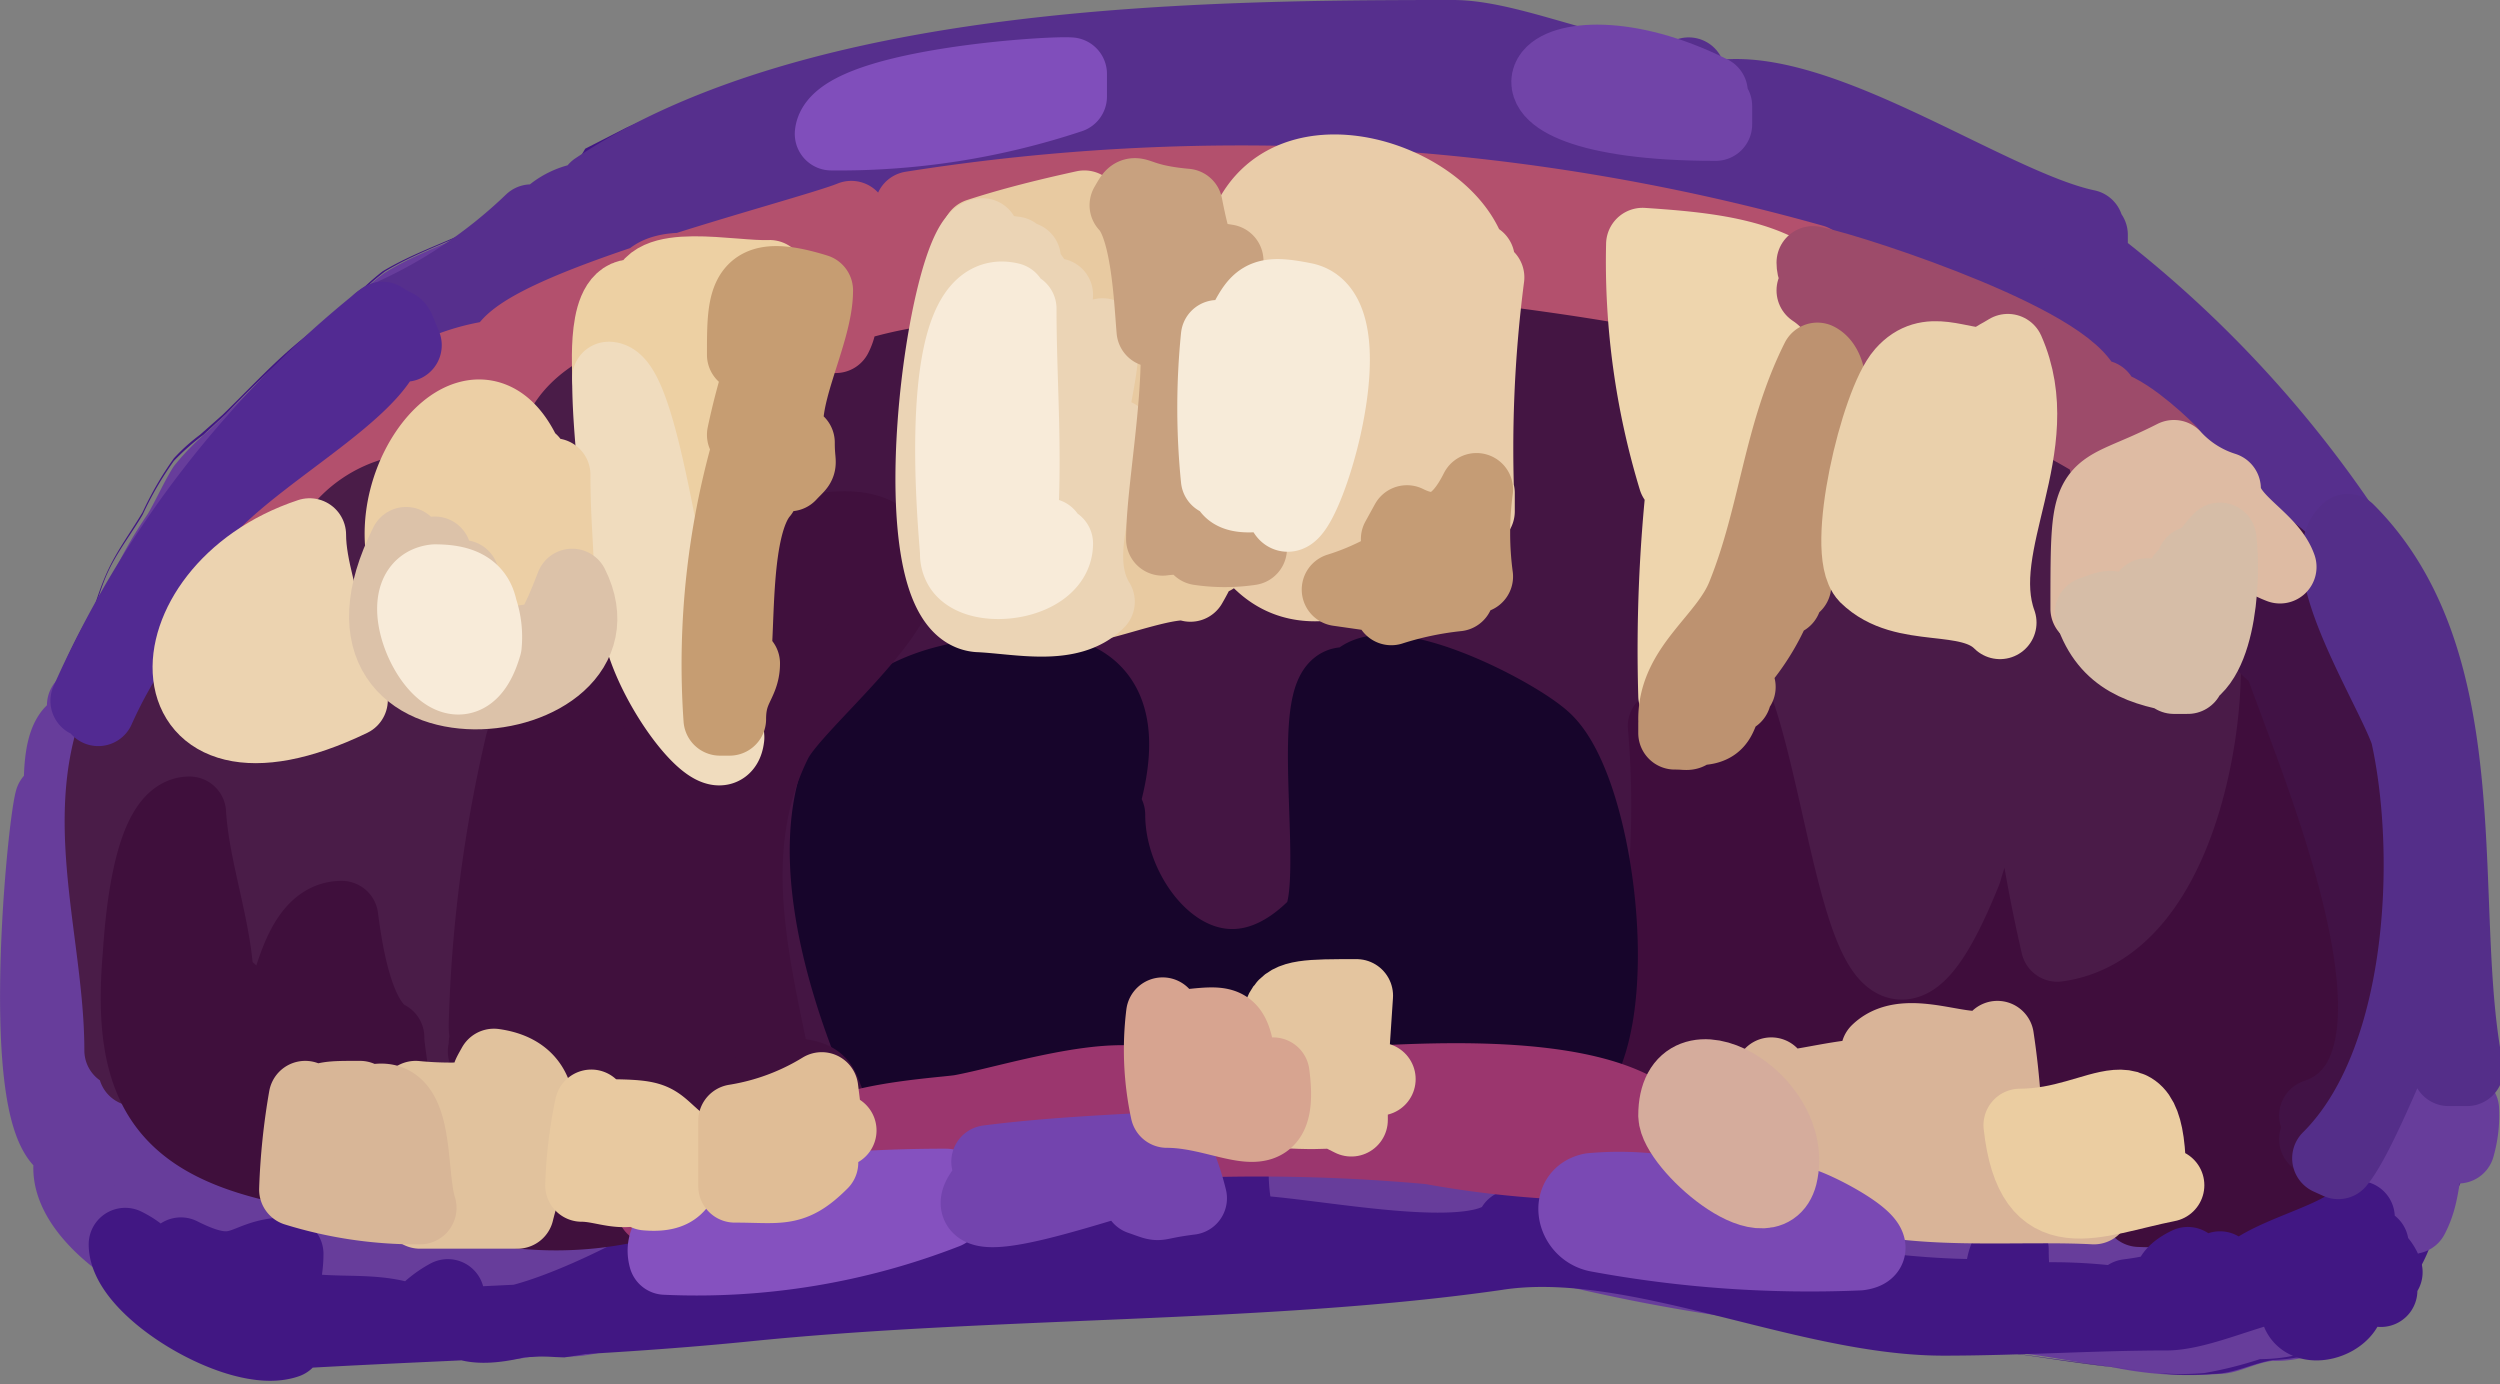 <svg xmlns="http://www.w3.org/2000/svg" viewBox="0 0 28.75 15.92"><rect x="0" y="0" width="28.75" height="15.92" fill="#808080" stroke="none"/><defs><style>.b20ba6a0-54f8-4570-b56b-3500b557b65a,.bbeabc14-eb67-42b0-8805-23e14602eda1{fill:#673d9b;}.a30495ab-d734-4be7-9588-cc6a89e3699c,.ea075a83-5bb8-4046-a111-b53f60a3c860{fill:#411783;}.f71f704f-6a29-4660-89b0-6fc1e8394b00{fill:#3b1568;stroke:#3b1568;}.a09bb1e6-e89b-482b-91d5-7c4720ae9d70,.a17f00c9-0362-4405-a4c2-4aeb89150fce,.a3232e24-6af5-4c34-8291-c5781e53292d,.a4e23ce0-336b-4459-b452-4bbabf8c377b,.a81a75af-1e94-451c-b4a2-773d4ba1b663,.ac55e1c0-92ae-41fa-a985-9950b52e22db,.ae6417a1-5261-42ed-ae86-f3c01873bf56,.afa535f2-7aa2-4359-a61f-bc68f8fc539d,.afaae1fb-aed5-42c3-a722-56685ef22ca0,.b06e3ba1-3398-4abe-8195-491fab5333f3,.b0d0b4df-2def-4ea9-857e-527bbd3b90e9,.b2844325-4d44-4da9-9ed3-5bdefad20c7f,.b29bfbca-3df4-4e7e-b1bd-81b2c00f3e19,.b2e96fb1-2b05-4ac3-bc2f-bb26bb66fe34,.b36b9eec-16bc-4b7c-a838-71145f5840c5,.b7c2943d-d27b-4e1c-a412-98060af16ee0,.b8770806-018b-45a2-ab2f-91f7395af571,.b88fd9de-c1a6-4307-bb88-ead1cc9af0f0,.b8bca29e-af3a-4c49-94cc-8e5a1013bfbc,.b980eeee-4b02-429f-a19e-f8e4c29cfbd3,.ba6750fc-805e-477f-a911-b52f537c90ab,.bbeabc14-eb67-42b0-8805-23e14602eda1,.bc1f824a-1e70-4752-a25c-196b407d415f,.bdced3bd-e65f-44cb-acc0-012c6a98e5c0,.bdd5b7ec-9ea2-4fa5-affd-a71fb838a7c8,.be1831f0-55a5-4225-85f1-706cc116b6ad,.be9b9f50-bf79-4b03-8d71-424ae8a44022,.bea9d76d-c945-463b-9052-4b857f3ffae3,.e3cec2b0-10e7-4605-854d-dddc2a5f7916,.e67cf15f-62ae-436f-88a9-d24798bd3f0f,.e7e7e0a4-41b8-4a1a-82d6-eea999977322,.e91cea35-c87f-4ed5-bde7-bc8ddbea1c36,.ea075a83-5bb8-4046-a111-b53f60a3c860,.edbbc5e3-14b4-456b-8828-0407eb03d8a6,.eddb5caa-8e48-40bf-b0bf-3157fb82f491,.eeaefdc3-0251-43e5-b3a8-0897baf7e784,.f02b0ed5-6d9e-4909-8c6e-a2be538f60c8,.f1dd33e7-c53a-45e9-9ea9-051b54b0360c,.f38ec1d4-b875-4a48-aa41-0afa581e0d52,.f71f704f-6a29-4660-89b0-6fc1e8394b00,.f754b9a5-86cb-44e7-afad-e8c2c71da3a2,.f77911b8-3faf-4a21-ab39-17770e4c8095,.faeaee82-929c-496e-969d-3978616ce199,.fb91ce4b-304e-4ba3-8706-4a176b479766,.fbaa66ac-64a0-4b6c-8057-4d908787315e,.fdeb883f-21bf-4a14-a394-aef818534512,.fe40b540-cdb4-4ead-b5b5-277ef17c1cfc,.fe90086a-686e-45d6-b720-c3477cb297de,.ff8ba288-1568-44d6-be81-2aee0f75748b{stroke-linecap:round;stroke-linejoin:round;stroke-width:0.84px;}.bbeabc14-eb67-42b0-8805-23e14602eda1{stroke:#673d9b;}.a81a75af-1e94-451c-b4a2-773d4ba1b663{fill:#562f8d;stroke:#562f8d;}.b8770806-018b-45a2-ab2f-91f7395af571{fill:#441543;stroke:#441543;}.a4e23ce0-336b-4459-b452-4bbabf8c377b{fill:#b3506d;stroke:#b3506d;}.ac55e1c0-92ae-41fa-a985-9950b52e22db{fill:#3f0d3c;stroke:#3f0d3c;}.ea075a83-5bb8-4046-a111-b53f60a3c860{stroke:#411783;}.e91cea35-c87f-4ed5-bde7-bc8ddbea1c36{fill:#4a1c48;stroke:#4a1c48;}.b2844325-4d44-4da9-9ed3-5bdefad20c7f{fill:#17052b;stroke:#17052b;}.edbbc5e3-14b4-456b-8828-0407eb03d8a6{fill:#40103d;stroke:#40103d;}.b2e96fb1-2b05-4ac3-bc2f-bb26bb66fe34{fill:#4a1b48;stroke:#4a1b48;}.afa535f2-7aa2-4359-a61f-bc68f8fc539d{fill:#9b366e;stroke:#9b366e;}.be1831f0-55a5-4225-85f1-706cc116b6ad{fill:#522a92;stroke:#522a92;}.bdd5b7ec-9ea2-4fa5-affd-a71fb838a7c8{fill:#411245;stroke:#411245;}.eddb5caa-8e48-40bf-b0bf-3157fb82f491{fill:#e9cca9;stroke:#e9cca9;}.fdeb883f-21bf-4a14-a394-aef818534512{fill:#3f0f3c;stroke:#3f0f3c;}.b8bca29e-af3a-4c49-94cc-8e5a1013bfbc{fill:#e8caa1;stroke:#e8caa1;}.f02b0ed5-6d9e-4909-8c6e-a2be538f60c8{fill:#542e89;stroke:#542e89;}.fe90086a-686e-45d6-b720-c3477cb297de{fill:#eed5ad;stroke:#eed5ad;}.b88fd9de-c1a6-4307-bb88-ead1cc9af0f0{fill:#ebd4b5;stroke:#ebd4b5;}.bdced3bd-e65f-44cb-acc0-012c6a98e5c0{fill:#9d4b6a;stroke:#9d4b6a;}.b06e3ba1-3398-4abe-8195-491fab5333f3{fill:#edd0a3;stroke:#edd0a3;}.ae6417a1-5261-42ed-ae86-f3c01873bf56{fill:#bd9270;stroke:#bd9270;}.b0d0b4df-2def-4ea9-857e-527bbd3b90e9{fill:#d9b498;stroke:#d9b498;}.f77911b8-3faf-4a21-ab39-17770e4c8095{fill:#ead0ab;stroke:#ead0ab;}.a3232e24-6af5-4c34-8291-c5781e53292d{fill:#c8a17f;stroke:#c8a17f;}.fbaa66ac-64a0-4b6c-8057-4d908787315e{fill:#f0dcbe;stroke:#f0dcbe;}.f38ec1d4-b875-4a48-aa41-0afa581e0d52{fill:#c69d72;stroke:#c69d72;}.f754b9a5-86cb-44e7-afad-e8c2c71da3a2{fill:#eccfa5;stroke:#eccfa5;}.a17f00c9-0362-4405-a4c2-4aeb89150fce{fill:#debba3;stroke:#debba3;}.e7e7e0a4-41b8-4a1a-82d6-eea999977322{fill:#ecd3b0;stroke:#ecd3b0;}.be9b9f50-bf79-4b03-8d71-424ae8a44022{fill:#f8ebd9;stroke:#f8ebd9;}.b7c2943d-d27b-4e1c-a412-98060af16ee0{fill:#dcc2a9;stroke:#dcc2a9;}.bea9d76d-c945-463b-9052-4b857f3ffae3{fill:#f7ebd9;stroke:#f7ebd9;}.e67cf15f-62ae-436f-88a9-d24798bd3f0f{fill:#8551bf;stroke:#8551bf;}.b36b9eec-16bc-4b7c-a838-71145f5840c5{fill:#7a49b4;stroke:#7a49b4;}.afaae1fb-aed5-42c3-a722-56685ef22ca0{fill:#d6bda7;stroke:#d6bda7;}.faeaee82-929c-496e-969d-3978616ce199{fill:#e1c29d;stroke:#e1c29d;}.ba6750fc-805e-477f-a911-b52f537c90ab{fill:#c59c75;stroke:#c59c75;}.a09bb1e6-e89b-482b-91d5-7c4720ae9d70{fill:#804ebb;stroke:#804ebb;}.ff8ba288-1568-44d6-be81-2aee0f75748b{fill:#ebcda1;stroke:#ebcda1;}.b29bfbca-3df4-4e7e-b1bd-81b2c00f3e19{fill:#d8b697;stroke:#d8b697;}.b980eeee-4b02-429f-a19e-f8e4c29cfbd3{fill:#e4c59f;stroke:#e4c59f;}.eeaefdc3-0251-43e5-b3a8-0897baf7e784{fill:#7344ae;stroke:#7344ae;}.e3cec2b0-10e7-4605-854d-dddc2a5f7916{fill:#d7a490;stroke:#d7a490;}.fe40b540-cdb4-4ead-b5b5-277ef17c1cfc{fill:#d5ac9c;stroke:#d5ac9c;}.bc1f824a-1e70-4752-a25c-196b407d415f{fill:#e8c9a0;stroke:#e8c9a0;}.fb91ce4b-304e-4ba3-8706-4a176b479766{fill:#e0bd96;stroke:#e0bd96;}.f1dd33e7-c53a-45e9-9ea9-051b54b0360c{fill:#7144a8;stroke:#7144a8;}</style></defs><g id="bbdccb97-c508-4f2a-af72-a420e67b4e6d" data-name="Layer 2"><g id="bf46a665-94a7-405d-a50d-b440a27fa9ff" data-name="Layer 1"><g id="e5ae0689-0a50-4a6c-87ac-721d3cf2f2b7" data-name="Layer 1"><path class="b20ba6a0-54f8-4570-b56b-3500b557b65a" d="M18.1,14.51a12,12,0,0,1,2.53.49c.38.12.78.15,1.15.27a3.84,3.84,0,0,1,.36.14,3.89,3.89,0,0,0,.83.14c.43,0,.87.12,1.31.17a4.32,4.32,0,0,0,1.24.08c.21,0,.39-.12.61-.15a1.38,1.38,0,0,0,.72-.18,5.22,5.22,0,0,0,.6-.55c.14-.12.2-.12.28-.27s.16-.4.26-.59l.22-.39a5.78,5.78,0,0,0,.14-.7,6.37,6.37,0,0,0,0-2.09,8.5,8.5,0,0,0-.28-1.49c0-.14-.11-.26-.16-.4-.14-.39-.18-.81-.31-1.2A16.21,16.21,0,0,0,27,6.25a5.69,5.69,0,0,0-.26-.56c-.11-.19-.25-.35-.37-.53a9.68,9.68,0,0,0-1-1.44c-.2-.22-.44-.37-.66-.57s-.12-.15-.19-.22-.38-.28-.57-.43-.45-.36-.69-.51a7.66,7.66,0,0,0-1.59-.67A7.81,7.81,0,0,0,20.19.84c-.47-.08-.94-.12-1.41-.2a2.31,2.31,0,0,0-.69-.11c-.05,0-.09.06-.15.07a2,2,0,0,1-.37,0C16.68.43,15.8.18,14.91.12a3.81,3.81,0,0,0-1.05.15c-.36.06-.71.14-1.07.18s-1,0-1.44.07a2.09,2.09,0,0,0-.56,0c-.09,0-.13.17-.22.21A3.62,3.62,0,0,1,9.49,1a5.9,5.9,0,0,0-.93.19A9.7,9.7,0,0,0,6.6,2c-.1.06-.22.09-.33.15s-.36.25-.56.36c-.41.25-.88.37-1.29.63a2.34,2.34,0,0,0-.4.37c-.16.14-.34.25-.51.38-.39.33-.74.72-1.12,1.07A2.92,2.92,0,0,0,2,5.36c-.11.17-.2.38-.3.55a4.92,4.92,0,0,0-.44.78c-.08.18-.12.38-.2.57a8.68,8.68,0,0,0-.34.84c-.1.34-.06.69-.13,1s-.13.43-.19.64a5.84,5.84,0,0,0-.11.73,4.13,4.13,0,0,0,0,1.85A3.79,3.79,0,0,0,1.67,14c.14.11.24.25.37.36a3.48,3.48,0,0,0,.77.44c.27.11.57.14.85.25a8.63,8.63,0,0,0,2,.45,5.16,5.16,0,0,0,.88.1c.48,0,.9-.27,1.38-.33.87-.11,1.75-.21,2.62-.35.33-.05.63-.2,1-.28a7.86,7.86,0,0,1,1.19-.11c.53,0,1.06-.08,1.6-.06.3,0,.6.09.9.1s.72-.08,1.08-.08.83,0,1.25.05h.3c.18,0,.28.08.46.11s.59.07.87.1l.52,0a5.24,5.24,0,0,0,.53.08,2.93,2.93,0,0,1,.78,0"/><path class="a30495ab-d734-4be7-9588-cc6a89e3699c" d="M14.83.09a3.83,3.83,0,0,0-.89.13,11.53,11.53,0,0,1-1.15.2c-.32,0-.64,0-1,0l-.5,0a3.68,3.68,0,0,0-.47,0l-.08,0c-.09,0-.12.13-.19.18a.27.27,0,0,1-.12.06l-.16,0a6.09,6.09,0,0,1-.73.1,5.88,5.88,0,0,0-1,.21,10.8,10.8,0,0,0-1.34.5l-.47.24L6.56,2c-.1.06-.21.08-.3.13s-.4.28-.61.4c-.4.22-.85.35-1.25.59a2.86,2.86,0,0,0-.4.38c-.16.14-.34.25-.5.38-.34.27-.63.59-.94.89L2.3,5A2.13,2.13,0,0,0,2,5.27a3.85,3.85,0,0,0-.36.62c-.13.22-.28.42-.39.65S1.08,7,1,7.25a8.76,8.76,0,0,0-.35.84,3.26,3.26,0,0,0-.09.69,2.34,2.34,0,0,1-.07.45c0,.22-.14.43-.19.65s0,.41-.07.62L.16,11a3.09,3.09,0,0,0,.13,1.48A4,4,0,0,0,1.65,14c.14.11.24.25.38.36a2.88,2.88,0,0,0,.84.47c.25.09.52.13.78.23l.64.2a11.39,11.39,0,0,0,1.32.25,5.16,5.16,0,0,0,.88.1,4.75,4.75,0,0,0,.92-.22,2.56,2.56,0,0,1,.46-.11l.77-.1c.62-.07,1.24-.15,1.85-.25a7.53,7.53,0,0,0,.81-.24l.35-.08a10.54,10.54,0,0,1,1.13-.08,14.15,14.15,0,0,1,1.46,0c.33,0,.66.1,1,.1s.66-.07,1-.08.83,0,1.24,0h.26a4.54,4.54,0,0,1,.5.12,5.93,5.93,0,0,0,.59.07l.38,0,.36,0,.25.05.62.16.4.11c.32.08.64.12,1,.21l.23.1.26.09a6.13,6.13,0,0,0,.86.11c.36.05.72.11,1.09.15l.62.08a3.38,3.38,0,0,0,.55,0c.23,0,.45-.12.69-.16a2,2,0,0,0,.76-.18,3.59,3.59,0,0,0,.58-.52.69.69,0,0,1,.13-.11.77.77,0,0,0,.16-.15,1.73,1.73,0,0,0,.18-.36c0-.1.08-.2.13-.3a3.81,3.81,0,0,0,.23-.45,4.84,4.84,0,0,0,.13-.64c0-.21.07-.41.09-.62a9.57,9.57,0,0,0,0-1.31,9.32,9.32,0,0,0-.3-1.66C28.07,9.25,28,9.12,28,9c-.13-.39-.18-.81-.3-1.2a11.36,11.36,0,0,0-.55-1.29c-.06-.12-.11-.23-.16-.35s-.1-.25-.16-.38-.29-.41-.42-.62a11.19,11.19,0,0,0-1-1.44c-.2-.21-.44-.38-.66-.57A.86.86,0,0,1,24.53,3a.63.63,0,0,0-.11-.12,5.17,5.17,0,0,0-.53-.39A7.28,7.28,0,0,0,23,1.86a10.66,10.66,0,0,0-1.41-.57A9,9,0,0,0,20.2.82C19.81.74,19.41.71,19,.65a1.86,1.86,0,0,1-.34-.06L18.26.5a.34.34,0,0,0-.2,0s-.08.06-.13.06a.55.55,0,0,1-.18,0l-.29,0C16.87.43,16.29.28,15.7.19L15,.1Zm0,.05.25,0,.61.08c.59.1,1.17.24,1.76.33l.33.05h.16a.91.91,0,0,0,.14-.07.53.53,0,0,1,.18,0l.4.09L19,.71c.39.05.79.09,1.18.16a8.53,8.53,0,0,1,1.4.47A11.35,11.35,0,0,1,23,1.9a10.56,10.56,0,0,1,.87.62c.17.13.36.25.53.39l.1.11a.93.93,0,0,0,.13.15,7.3,7.3,0,0,1,.66.57,11,11,0,0,1,1,1.43,6.15,6.15,0,0,1,.42.62c.06.12.11.25.16.37s.1.23.16.35a12,12,0,0,1,.55,1.28c.12.4.16.82.3,1.21.05.14.12.26.17.4a9.68,9.68,0,0,1,.32,2,6,6,0,0,1,0,1.12c0,.19-.06.37-.09.55a4.36,4.36,0,0,1-.11.52,1.92,1.92,0,0,1-.12.25,2.85,2.85,0,0,0-.16.3,2.65,2.65,0,0,1-.25.54.77.77,0,0,1-.16.15l-.12.11a5.67,5.67,0,0,1-.58.52,1.93,1.93,0,0,1-.79.17,4.61,4.61,0,0,1-.64.16,3.08,3.08,0,0,1-.53,0l-.68-.09-1-.14c-.26,0-.52,0-.78-.1l-.26-.07-.23-.11-.26-.07L20.83,15l-.4-.11-.33-.09h.5a1.17,1.17,0,0,1,.32,0l0,0s0,0,0,0a1.86,1.86,0,0,0-.33,0c-.15,0-.3,0-.45,0s-.32,0-.48-.07h-.13a11.62,11.62,0,0,0-1.44-.21l0,0a0,0,0,0,0,0,0c.35,0,.7.08,1,.14l-.4,0a4.46,4.46,0,0,1-.51-.07,2.89,2.89,0,0,0-.51-.11h-.25c-.42,0-.84-.06-1.25-.05s-.66.09-1,.09-.66-.09-1-.1a12,12,0,0,0-1.47.05,10.73,10.73,0,0,0-1.13.08l-.36.08a7.32,7.32,0,0,1-.8.23c-.63.11-1.27.19-1.9.27l-.72.08-.46.11a3.66,3.66,0,0,1-.91.22,5.13,5.13,0,0,1-1-.11,10.12,10.12,0,0,1-1.22-.24,4.75,4.75,0,0,1-.64-.2c-.26-.09-.53-.13-.79-.22a2.69,2.69,0,0,1-.82-.47c-.13-.11-.24-.24-.37-.35A4,4,0,0,1,.34,12.42a3,3,0,0,1-.11-1.53c0-.17,0-.34.05-.51s0-.32.07-.48.13-.44.19-.66a2.34,2.34,0,0,0,.07-.45A3.09,3.09,0,0,1,.7,8.11,8.68,8.68,0,0,1,1,7.27c.09-.23.14-.48.25-.71s.26-.42.39-.64A3.79,3.79,0,0,1,2,5.3,2.8,2.8,0,0,1,2.34,5l.26-.24a12.77,12.77,0,0,1,.93-.88c.17-.14.35-.25.5-.39a2.74,2.74,0,0,1,.4-.37c.4-.24.84-.37,1.25-.59.21-.12.4-.28.61-.4L6.58,2l.18-.1.47-.24a10.23,10.23,0,0,1,1.34-.5,5.85,5.85,0,0,1,1-.21,6,6,0,0,0,.74-.09.85.85,0,0,0,.31-.13s.1-.15.17-.17l.07,0a3.53,3.53,0,0,1,.46,0c.17,0,.33,0,.5,0,.32,0,.64,0,1-.05A7.58,7.58,0,0,0,13.6.34L14,.26A3.51,3.51,0,0,1,14.83.14Z"/><path class="f71f704f-6a29-4660-89b0-6fc1e8394b00" d="M1,11.4C1.3,10,.86,8.58,2,7.47L2,7.58c.14-.07.07,0,.22,0A3.27,3.27,0,0,1,3.88,5.14c0,.24,0,.27.21.37.13-.13.43-.53,0-.53a2.43,2.43,0,0,1,1.65-.9c0-.52,3.49-1.38,4-1.59.19.57.83.74.69-.11a20.12,20.12,0,0,1,9.54.32c.51.17,4,1.49,4,1.86h.16v.1c.49,0,1,.8,1.43,1,0,.6,1.26,1.5,1.48,2.17h.11c.09.38.2.75.32,1.12h.16c0-1.26-1.19-3.28-2.34-3.66,0-.33-1.45-1.24-1.8-1.33,0-1.16-6.12-2-6.68-2.07a32.53,32.53,0,0,0-4.19-.1C8.13,2-1,5.34,1,11.4Z"/><path class="bbeabc14-eb67-42b0-8805-23e14602eda1" d="M25.94,13.68l-.06.16h.22c-.14-.27.32-.3.53-.37l-.06.1h.16c-.07-.14-.05-.06-.05-.21.88.29,1-2.22,1.43-2.44a3,3,0,0,1-.05,1h.16a1.89,1.89,0,0,1-.16.74h.1v.1h.16a1.33,1.33,0,0,1-.05.43h-.11V13l-.05.16L28.06,13c-.24.36-.14.66-.32,1l-.16-.11a.61.61,0,0,0-.16.37l-.21.05c-.08-.15-.07-.06,0-.26-.54,0-1.08.74-1.59.74l.05-.16-.1-.05c-.07.26-.08.24-.32.32,0-.31,0-.19-.05-.37-.38.18,0,.31-.64.31l0,.16A10.86,10.86,0,0,1,23.23,15c0-.52.07-.33-.05-.58-.21.1,0,.49-.37.53a21.16,21.16,0,0,1-5-.64l-.05-.58c-.1.29,0,.45-.32.53V14.1c-.13.39-2,.35-2.6.06-.49.49-.57-.43-.63-.69-.22.1,0,.58-.27.63-1.54.27-3.25.33-4.82.48-.23,0-1.65.37-1.65,0-.5.25-1.89,1.09-2.28.32-.67.33-2.15.72-1.85-.48-.25,0-.21.22-.38.32C2.38,15.07.45,14,.86,13.2c-.71,0-.37-3.63-.27-4l.11.11c0-.18-.07-.95.26-.95V8.11l.16,0c0,1.1-.49,2.17-.1,3.34h.1c0,.19.13.79.37.79.75,2.24,4.46,1.12,5.73,1.75.27-.27.38.16.69,0-1.19,1.49,4.11-.12,2.65-.37v-.1a2.39,2.39,0,0,1,.85-.06c-.08.25-.07.11,0,.43.45,0,1.06.29,1.06-.37.38-.13.1-.05.85-.11l-.11.05c.3.12.22,0,.32.22l-.32,0v-.16c-.17.08-.1,0-.1.26a2.12,2.12,0,0,1,.53.06c0-.45-.05-.31-.16-.64,3.29-.06,6.35.52,9.59.64C23.56,13.86,25.19,14.18,25.94,13.68Z"/><path class="a81a75af-1e94-451c-b4a2-773d4ba1b663" d="M27,6.15l-.11,0c.05.27.3.46.16.74-.57-.57-.82-1.42-1.65-1.69,0-.33-1.45-1.24-1.8-1.33,0-1-5.31-1.9-5.83-2A29.74,29.74,0,0,0,14,1.69c-3.29,0-6.59.53-9.28,2.44-.89.64-1.67,2-2.54,2.44l0-.1C2.46,6.08,4.41,4.14,4.41,4L4.62,4c-.08-.24,0-.12-.26-.31A5.72,5.72,0,0,0,6.11,2.54l.1.06a.79.79,0,0,1,.69-.32l-.05-.11C9.41.46,13.84.42,16.71.42c.78,0,2,.66,2.71.43-.19.37-1.27,0-1.65,0a9.24,9.24,0,0,0,2,.58V1.22c-.14,0-.07,0-.21-.06C20.71.77,22.85,2.36,24,2.6l-.16.1h.21V3A13.15,13.15,0,0,1,27,6.15Z"/><path class="b8770806-018b-45a2-ab2f-91f7395af571" d="M8.6,6.2a3,3,0,0,1,.26-.9l.11,0,0-.1c0,.2,0,.13.11.21.09-.19,0-.07,0-.37h-.1c0-.43.26-.84.26-1.27.15,0,.09,0,.16-.11l.11.16c.06-.2.07-.11,0-.27.45-.11.91-.22,1.37-.31,0,.61-.12,1.23-.15,1.85-.21,4.14,2.18,1,3.65,1.27v.11a8.88,8.88,0,0,0,1.7.37L16,7a3.78,3.78,0,0,0,.74-.11c0-.15.1-.19.16-.32v.11c.35-1-.11-2.46.22-3.45H17c.07-.14.05-.06.05-.21,2,0,1.88.76,2.23,2.49h.1c0,.82-.38,1.93-.1,2.76h.16c-.25.06-.14.05-.32.05-.27.81.44,2,.1,3-.12.36-.75,1.91-1.32,1.21-.13-.15.09-.33.16-.42a3.64,3.64,0,0,0,.21-3.23,16.57,16.57,0,0,0-2.6-1.17c-.12.24-.33-.08-.48.21-.44.88.7,1.73,0,2.65-.92,1.23-2.51-.1-2.38-1.27h-.11c0-.54.31-.76.16-1.38-.32-1.27-3,.34-3.18,1.27-.34,1.69.07,2.26.74,3.61-.9.18-.65-.34-1.48-.48,0-1.09-.62-2.08-.22-3.28.22-.66,1.87-2,1.7-2.6S9,6.07,8.6,6.2Z"/><path class="a4e23ce0-336b-4459-b452-4bbabf8c377b" d="M6.42,5.41c-.13.13-.1,0-.1.21L6.16,5.3l0,.11a1.08,1.08,0,0,0-.22-.53c-.22.15-.49,0-.74-.11-.24.48-1.05.86-1.27,1.38s.79,1.38.16,1.7A6.07,6.07,0,0,0,3.88,7l0,.32c-.15-1.21-.17-1-1.06-1,0-.45.78-.95,1.11-1.17,0,.24,0,.27.21.37.13-.13.43-.53,0-.53a2.43,2.43,0,0,1,1.65-.9c0-.52,3.49-1.38,4-1.59.19.57.83.74.69-.11A24.3,24.3,0,0,1,20.85,3c0,.21.09.18.21.37a6.23,6.23,0,0,0-2.17-.53l-.11.48c-.62-.11-1.23-.19-1.86-.27,0-.84-2.11-1.06-2.54-.85-.24.12-.31,1.33,0,1.33a2.25,2.25,0,0,0-.26,1.06A9.44,9.44,0,0,1,14.11,3l-.37-.06c0-.26,0-.07-.1-.58-.23,0-.84-.23-.64.16-.25.12-.11,0-.11.53-.32,0-.18,0-.42,0V2.38c-.81,0-1.26.22-1.49.91a5.42,5.42,0,0,0-1.32.26.51.51,0,0,1-.05.32l-.06-.16-.21.11a2.2,2.2,0,0,1,.05-.48c-.51,0-2-.61-2,.1-.14,0-.07,0-.21,0-.29.39-.09.49-.21,1.06S5.76,4.41,6.42,5.41Z"/><path class="ac55e1c0-92ae-41fa-a985-9950b52e22db" d="M19.26,8.32v.11c.21,0,.12,0,.26-.11v.11c.35,0,.21-.26.43-.37-.11-.22.11-.44.26-.59l-.11,0c.13-.24,0-.21.22-.21,0,.56.77,1.48.9,2.12.09.46-.08,1.08.16,1.48A.5.5,0,0,0,22,11c.76-.15.45-2,1.27-1.85.63.1.23,1.25.43,1.85,2.09,0,1-3.41,1.91-4.29.08.16.2.24.26.42h.11c0,.16.11.27.16.43.53,0,1.68,4.72.53,5.3l.1.21-.1.06c.2,0,.11,0,.26.05-.1.2-.37.11-.16.42h-.16l.06-.1c-.21,0-.67.1-.53.37h-.22l.06-.16a3.62,3.62,0,0,1-1.38.21c.11-.23.06-.2.37-.26l-.21-.06c0-1.42-.52-.63-1.49-.63l.11.47h-.27a9,9,0,0,0-.1-1.48c-.17.34-1-.21-1.38.16l.21.05-.1.11.05.1c-.6,0-1,.16-1.38.16v-.16l-.05.32c-.39-.39-.93-.41-1.12.16a1.46,1.46,0,0,1-.63-.16,10.65,10.65,0,0,0,.53-4.35Z"/><path class="ea075a83-5bb8-4046-a111-b53f60a3c860" d="M1.44,14.31c.22.11.23.19.42.32l.22-.21c.71.36.7,0,1.22,0,0,.21-.06.37-.06.58.5.17,1.09,0,1.54.22a1.13,1.13,0,0,1,.37-.32c0,.89,2-.17,2.28-.32v.16a34.15,34.15,0,0,0,6.47-.58c.23-.06,0-.57.27-.69a2.3,2.3,0,0,0,.1.69c.73,0,2.85.5,3.13-.06l.16.11a1.48,1.48,0,0,1,.11-.48l.1.53c1.65.14,3.41.64,5,.64.34,0,.18-.44.37-.53a3.57,3.57,0,0,0,.05.58,5.88,5.88,0,0,1,1.28.05v-.1c.71-.09.3-.18.69-.37a1,1,0,0,0,.05.37c.24,0,.22-.08.32-.32.17.09,0,.13.21.21.17-.34,1.07-.49,1.38-.79,0,.17-.05.31.16.31,0,.16.1.15.16.32l-.11.06.05.15c-.19-.06-.19,0-.37,0v-.1l-.1,0c.35.35-.34.66-.48.37a2.27,2.27,0,0,0,.37-.32c-.46-.22-1.32.3-1.86.32-.86,0-1.73.06-2.59.06-1.62,0-3.58-1-5.15-.75-2.65.38-5.81.3-8.64.59-1.8.18-3.55.21-5.36.32-.05,0-.07.07-.1.1H3.3C2.76,15.62,1.44,14.84,1.44,14.31Z"/><path class="e91cea35-c87f-4ed5-bde7-bc8ddbea1c36" d="M4.57,5.67A6.35,6.35,0,0,0,4.78,7.9C8.6,7.9,5,5.45,7,4.45a15.27,15.27,0,0,0,.1,1.8h.11a1.88,1.88,0,0,0,0,.53h.11A18,18,0,0,0,5.89,9.07c-.3.9.12,2-.31,2.91h.15l-.15,0c.12.07.25.1.37.16-.32.07-.4.05-.32.37-.35,0-1.41.08-1.17-.63-.36-.18-.48-1-.53-1.38-.54,0-.62,1-.79,1.33-.21-.06-.25-.22-.43-.22,0-.15,0-.31-.21-.31,0-.62-.28-1.33-.32-2-.74,0-.63,2.75-.63,3l-.06-.22h-.1c0-1.66-.79-3.34.58-4.72L2,7.58s.73,1.38,1.7.69a1.57,1.57,0,0,0,.16-2.12A1.25,1.25,0,0,1,4.57,5.67Z"/><path class="b2844325-4d44-4da9-9ed3-5bdefad20c7f" d="M15.54,12.35l.06-.9c-.91,0-.87-.08-1,.9h-.37c-.08-.7-.14-.59-.85-.53v-.21l-.1.9a11.13,11.13,0,0,0-2.92.32c-.68-1.36-1.78-4.45.58-5,1.53-.38,2.18.09,1.7,1.54h.11c0,1.14,1.21,2.45,2.38,1.27.36-.35-.22-3.08.43-2.75.26-.53,1.91.32,2.22.63.68.67,1,3.87,0,4.08A6.8,6.8,0,0,1,15.54,12.35Z"/><path class="edbbc5e3-14b4-456b-8828-0407eb03d8a6" d="M6,13.94c0-.89.64-1.5-.43-1.85L5.73,12l-.15,0c.08-.16,0,0,0-.21a16,16,0,0,1,.42-3.24c.1-.35.59-.67.59-1.06.26-.08.35-.39.63-.53,0,.55.35,1.75,1,1.75,0-.37.27-.79.27-1.06H8.44A7,7,0,0,1,8.6,6.2c.62,0,1.49-.43,1.75.27.19.52-1.21,1.62-1.43,2.06-.62,1.24-.25,2.57,0,3.82.75,0,.41.21.79.59L9.45,13l-.06-.43a3.3,3.3,0,0,1-1,.27c0,.83-.24.68.11.85a3.11,3.11,0,0,0-.75.1c.09-.17.09-.42.32-.42-.74-.5-.34-.53-1.32-.53v-.11a5.21,5.21,0,0,0-.11.91c.26,0,.47.14.74,0v.1H7.7A4,4,0,0,1,6,13.94Z"/><path class="b2e96fb1-2b05-4ac3-bc2f-bb26bb66fe34" d="M25.14,7.69l-.1,0,.31,0c0,1-.4,3-1.69,3.18a17.9,17.9,0,0,1-.32-1.8c-.18,0-.07,0-.32-.05a4.56,4.56,0,0,0-.42,1c-1.41,3.51-1.3-2.86-2.39-2.86.07-.15.19-.21.27-.37v.1c.07-.14,0-.08.16-.16-.25-.12-.07-.79.15-.9-.22-.45.58-2.88,1.12-1.8.46.93-2.09,3,1.06,3,0-.83.26-1.58.21-2.44.42,0,.73.39,1.11.48C23.9,6.33,23.7,7.48,25.14,7.69Z"/><path class="afa535f2-7aa2-4359-a61f-bc68f8fc539d" d="M9.45,13.36c-.23-.46,1.32-.54,1.59-.58.56-.1,1.76-.5,2.28-.27a3.53,3.53,0,0,0,1.22.48c.26,0,.56-.33,1-.11,0-.23,0-.22,0-.42.95-.05,3.54-.24,3.77.9a11.48,11.48,0,0,1-2.86-.16,21.93,21.93,0,0,0-5.94.27v.1c-.81,0-2.25.58-3,.32C8.13,13.57,8.91,13.9,9.45,13.36Z"/><path class="be1831f0-55a5-4225-85f1-706cc116b6ad" d="M1,8.06a11.71,11.71,0,0,1,3.4-4.4c.22.15.13,0,.26.31H4.46C4.2,4.76,1.69,5.8,2.13,6.68a5.16,5.16,0,0,0-1,1.48C1.1,8,1.16,8.06,1,8.06Z"/><path class="bdd5b7ec-9ea2-4fa5-affd-a71fb838a7c8" d="M26.63,13.1c.17-.09.12-.15,0-.27,1.58-.53-.05-4.17-.43-5.3-.22,0-.41-.71-.69-.85a2.27,2.27,0,0,0,.11-.53c.67,0,1.3,1.1,1.48,1.64h.11c.09.38.2.75.32,1.12h.21c0,.42.05.84.05,1.27S27.46,13.37,26.63,13.1Z"/><path class="eddb5caa-8e48-40bf-b0bf-3157fb82f491" d="M13.85,4.88c.05.21.11.41.16.63h.1v.11a3.23,3.23,0,0,1,.64,0v.16c.58,0,.63-1.34.58-2s-1.2-.14-1-.53h-.11c0-2,2.44-1.32,2.7-.27H17c0,.15,0,.07-.05.21h.16A15.33,15.33,0,0,0,17,5.88L17,5.67c-.22.44-.5.52-.8.37-.12.18-.14.22.05.32-.76.38-1.56.7-2.06-.32l-.11.06L14,5.94h-.16Z"/><path class="fdeb883f-21bf-4a14-a394-aef818534512" d="M4.46,11.93c-.36-.18-.48-1-.53-1.38-.54,0-.62,1-.79,1.33-.21-.06-.25-.22-.43-.22,0-.15,0-.31-.21-.31,0-.62-.28-1.33-.32-2-.48,0-.56,1.37-.58,1.65-.13,1.54.31,2.15,1.75,2.44a5.08,5.08,0,0,0,.16-.85l.05.1c.25-.12.07,0,.58-.1v.1a1,1,0,0,0,.43-.1c0,.35,0,.7,0,1.06l.16.05S4.44,12,4.46,11.93Z"/><path class="b8bca29e-af3a-4c49-94cc-8e5a1013bfbc" d="M11.25,2.7c.4-.13.81-.23,1.22-.32,0,.65-.13.59.37.69l.05-.53h.16c.07.44.17.83.21,1.28h.11V3.07c.38.76,0,2.38,0,3.13a1.69,1.69,0,0,1,.42,0l0,.11.16.11c-.2.1-.08,0-.26.31-.18-.08-.88.18-1.12.22a5.24,5.24,0,0,0,.11-1.7l.26,0V5c-.21,0-.12,0-.26.11-.11-.43.28-.74.1-1.27-.3,0-.16.07-.42.15V3.82H12.2a.9.9,0,0,0,0-.43l-.05.11C12,3.24,11.86,3,11.57,3l.1-.06C11.25,2.85,11.34,3,11.25,2.7Z"/><path class="f02b0ed5-6d9e-4909-8c6e-a2be538f60c8" d="M27,6.1c1.56,1.56,1,4.36,1.37,6.2h-.21a2.88,2.88,0,0,0,.11-.42h-.16a6.47,6.47,0,0,1,.05-1c-.26.13-.92,2.07-1.27,2.49l-.11-.05c1.11-1.1,1.21-3.49.9-4.88C27.51,7.93,26.57,6.47,27,6.1Z"/><path class="fe90086a-686e-45d6-b720-c3477cb297de" d="M18.89,2.81a8.59,8.59,0,0,0,.37,2.7h.1A18,18,0,0,0,19.26,8c.42-.63,1.64-3.87,1.85-3.76C21.11,3,19.94,2.88,18.89,2.81Z"/><path class="b88fd9de-c1a6-4307-bb88-ead1cc9af0f0" d="M11.3,2.7v.16l.37.05-.1.06h.21c0,.17.23.36.32.53l.05-.11a.91.91,0,0,0,0,.43h.11V4c.17,0,.2-.11.42-.15,0,.5-.15.83-.15,1.27.2-.14.09-.11.31-.11v.27h-.21c0,.54-.3,1.15,0,1.64-.33.33-.92.18-1.38.16C10.27,7,10.86,2.7,11.3,2.7Z"/><path class="bdced3bd-e65f-44cb-acc0-012c6a98e5c0" d="M20.85,3.34c.14-.07.07-.07.21,0-.08-.15-.21-.15-.21-.32C21.37,3.13,24,4,24,4.56h.16v.1c.22,0,.63.37.79.53-.14.29-.5,0-.74.11l.05-.11c-.73-.48-.82-.32-1.22-1.11l-.21,0v.16c-.17-.34-.65-.15-.95,0V4.08C21.28,4.08,21.26,3.61,20.85,3.34Z"/><path class="b06e3ba1-3398-4abe-8195-491fab5333f3" d="M7,4.35c0-.21-.07-1.15.42-.91,0-.48,1-.24,1.43-.26-.24.12-.66.9-.21.9v.11h.11c0,.31-.21.55-.21.79h.1c0,.82-.38,1.72-.42,2.65H8.07L8,8C7.83,7.57,7.49,4.35,7,4.35Z"/><path class="ae6417a1-5261-42ed-ae86-f3c01873bf56" d="M19.26,8.32h.16l-.16-.05c0-.61.59-.92.79-1.43.37-.92.41-1.83.85-2.71.33.17.05,1.44-.16,1.65l.05.1c-.21.11-.22.63-.26.85l.11,0c-.14.07-.11,0-.11.16l-.05-.1a2.61,2.61,0,0,1-.53.9L20,7.9l-.11,0,.06.11c-.22.11-.08.37-.43.37V8.32c-.14.15-.05.11-.26.11Z"/><path class="b0d0b4df-2def-4ea9-857e-527bbd3b90e9" d="M23.07,13.41a9,9,0,0,0-.1-1.48c-.17.34-1-.21-1.38.16l.21.05-.1.11.05.1c-.6,0-1,.16-1.38.16v-.16c-.14,1.88,2.22,1.46,3.71,1.54a3.35,3.35,0,0,1-.69-.16C23.39,13.46,23.35,13.47,23.07,13.41Z"/><path class="f77911b8-3faf-4a21-ab39-17770e4c8095" d="M23,7.16c-.37-.37-1.1-.1-1.54-.53-.28-.29.12-2,.42-2.34s.64-.08,1-.1v.1c.07-.22,0-.13.21-.26C23.58,5.14,22.67,6.25,23,7.16Z"/><path class="a3232e24-6af5-4c34-8291-c5781e53292d" d="M14.11,3l-.37-.06c0-.26,0-.07-.1-.58-.68-.06-.55-.24-.69,0,.25.26.28,1.1.31,1.44h.11V3.07c.38.76,0,2.38,0,3.13a1.69,1.69,0,0,1,.42,0l0,.11a2,2,0,0,0,.59,0L14.17,6l-.11.06L14,5.94h-.16C13.85,4.92,14.11,4,14.11,3Z"/><path class="fbaa66ac-64a0-4b6c-8057-4d908787315e" d="M7,4.35c.44,0,.76,3.22,1,3.6.07-.34,0-.24.27-.32a8.53,8.53,0,0,1,.1.85c-.07.62-1.3-1.11-1-1.7H7.22c0-.22-.07-.33,0-.53H7.11C7.11,5.62,7,5,7,4.35Z"/><path class="f38ec1d4-b875-4a48-aa41-0afa581e0d52" d="M8.44,7.63h.11c0,.23-.16.28-.16.64H8.28A9.09,9.09,0,0,1,8.65,5h-.1a7.84,7.84,0,0,1,.21-.79H8.65V4.08h-.1c0-.68,0-1,.84-.74,0,.52-.47,1.29-.31,1.75h.1c0,.31.06.2-.1.37V5.25c-.14.07-.07,0-.22,0,0,.17-.19.26-.1.42C8.43,6.06,8.5,7.19,8.44,7.63Z"/><path class="f754b9a5-86cb-44e7-afad-e8c2c71da3a2" d="M6.11,5.41l0-.11a.65.65,0,0,0,.11.32c.07-.14,0-.09.15-.16,0,1.44.31,1.49-.84,2.07,0-.49,0-.8-.48-.9V6.31L5,6.36l.06.16-.27.05V6.41l0,.11-.06-.27-.1.11C4.46,5.26,5.63,4,6.11,5.41Z"/><path class="a17f00c9-0362-4405-a4c2-4aeb89150fce" d="M24,7c0-1.6,0-1.24,1-1.75a1.32,1.32,0,0,0,.58.37c0,.36.52.56.64.9a1.12,1.12,0,0,1-.53-.42c-.17.08-.11,0-.11.26l-.11-.11c-.14.07-.11.16-.26.16-.07.2,0,.14-.16.22h.11c0,.54-.36.89-.48.15l0,.22C24.13,6.94,24.34,6.89,24,7Z"/><path class="e7e7e0a4-41b8-4a1a-82d6-eea999977322" d="M3.56,6.15c0,.38.17.79.21,1.17l.06-.27c.06.32.14.63.21,1C1.65,9.2,1.63,6.79,3.56,6.15Z"/><path class="be9b9f50-bf79-4b03-8d71-424ae8a44022" d="M11.62,3.44v.11h.11c0,.9.08,1.69,0,2.7.2,0,.08-.1.32-.1v.1h.1c0,.47-.92.59-1.11.27A.3.3,0,0,1,11,6.36C11,6.24,10.67,3.21,11.62,3.44Z"/><path class="b7c2943d-d27b-4e1c-a412-98060af16ee0" d="M5.58,7.42v.11c.7-.36.64.14,1-.8.76,1.52-3.12,1.94-1.91-.48l.11.27,0-.11v.16H5V6.36c.13.33,0,.27.32.27C4.06,6.84,5.28,8.32,5.58,7.42Z"/><path class="bea9d76d-c945-463b-9052-4b857f3ffae3" d="M14,3.87h.1c.08.4.07.17,0,.69a5.36,5.36,0,0,1,.16-.74c.2-.41.24-.48.74-.38.88.18-.26,3.4-.26,2.23-.19,0-.64.14-.64-.16H14A8.17,8.17,0,0,1,14,3.87Z"/><path class="e67cf15f-62ae-436f-88a9-d24798bd3f0f" d="M10.88,13.63c0,.17,0,.07,0,.31a7.9,7.9,0,0,1-3.23.53C7.41,13.61,10.73,13.63,10.88,13.63Z"/><path class="b36b9eec-16bc-4b7c-a838-71145f5840c5" d="M18.3,13.68a3.59,3.59,0,0,1,1.22.1c.39,0,.78,0,1.17.06.12,0,1.14.52.69.58a13.42,13.42,0,0,1-3-.21C18.08,14.16,18,13.74,18.3,13.68Z"/><path class="afaae1fb-aed5-42c3-a722-56685ef22ca0" d="M25,7.79l.16,0c-.53-.08-.93-.21-1.11-.74.31-.11.1-.06.64,0V6.84c.35.89.79-.21.42-.21.14-.07.11,0,.11-.16.19-.07.17-.13.31-.27C25.59,6.71,25.51,7.79,25,7.79Z"/><path class="faeaee82-929c-496e-969d-3978616ce199" d="M4.78,12.62a4.08,4.08,0,0,0,.8,0c.06-.31,0-.19.1-.37.85.12.42,1.08.27,1.69l-1.12,0Z"/><path class="ba6750fc-805e-477f-a911-b52f537c90ab" d="M15.39,6.78a2.88,2.88,0,0,0,.84-.42l-.16-.16L16.18,6c.32.16.57.09.8-.37a3.79,3.79,0,0,0,0,1l-.06-.11c-.06.13-.16.17-.16.32A3.78,3.78,0,0,0,16,7l.16-.11Z"/><path class="a09bb1e6-e89b-482b-91d5-7c4720ae9d70" d="M12.31.85l0,.26a8.42,8.42,0,0,1-2.75.43C9.61,1,12,.83,12.31.85Z"/><path class="ff8ba288-1568-44d6-be81-2aee0f75748b" d="M24.93,13.63l-.21-.06c0-1.42-.52-.63-1.49-.63C23.37,14.19,24.07,13.8,24.93,13.63Z"/><path class="b29bfbca-3df4-4e7e-b1bd-81b2c00f3e19" d="M4.14,12.72v-.1c-.38,0-.37,0-.63.1v-.1a7.62,7.62,0,0,0-.11,1.06,4.67,4.67,0,0,0,1.43.21C4.69,13.45,4.85,12.37,4.14,12.72Z"/><path class="b980eeee-4b02-429f-a19e-f8e4c29cfbd3" d="M15.86,12.41l-.32-.06.06-.9c-1.1,0-.9,0-.9,1.33.78.05.52-.06.84.1,0-.23,0-.22,0-.42Z"/><path class="eeaefdc3-0251-43e5-b3a8-0897baf7e784" d="M11.36,13.36c.7-.09,1.41-.12,2.12-.16a2.81,2.81,0,0,1,.21.58c-.48.06-.29.1-.58,0,0-.25-.07-.18.1-.26v.16h.27v-.16l-.32,0,.16-.06c-.28,0-2.84,1-1.86.06Z"/><path class="e3cec2b0-10e7-4605-854d-dddc2a5f7916" d="M13.37,11.66l.05.16c.71-.06.77-.17.85.53h.37c.13,1-.49.43-1.22.43A3.36,3.36,0,0,1,13.37,11.66Z"/><path class="fe40b540-cdb4-4ead-b5b5-277ef17c1cfc" d="M19.26,12.83c0-1,1.43-.18,1.22.69C20.33,14.1,19.27,13.17,19.26,12.83Z"/><path class="bc1f824a-1e70-4752-a25c-196b407d415f" d="M8.12,13.36c-.74-.5-.34-.53-1.32-.53v-.11a5.21,5.21,0,0,0-.11.91c.26,0,.47.14.74,0v.1C8,13.78,7.73,13.36,8.12,13.36Z"/><path class="fb91ce4b-304e-4ba3-8706-4a176b479766" d="M9.66,13c-.19.06-.32.16-.21.37-.34.34-.47.27-1,.27l0-.75a2.73,2.73,0,0,0,1-.37l.06.48Z"/><path class="f1dd33e7-c53a-45e9-9ea9-051b54b0360c" d="M19.68,1.06l-.16.1c.14.07.07.06.21.06v.21C16.66,1.43,17.72.08,19.68,1.06Z"/><path class="be9b9f50-bf79-4b03-8d71-424ae8a44022" d="M5.58,7.42C5.25,8.56,4.32,6.76,5,6.68c.26,0,.48.06.53.32A1,1,0,0,1,5.58,7.42Z"/></g></g></g></svg>